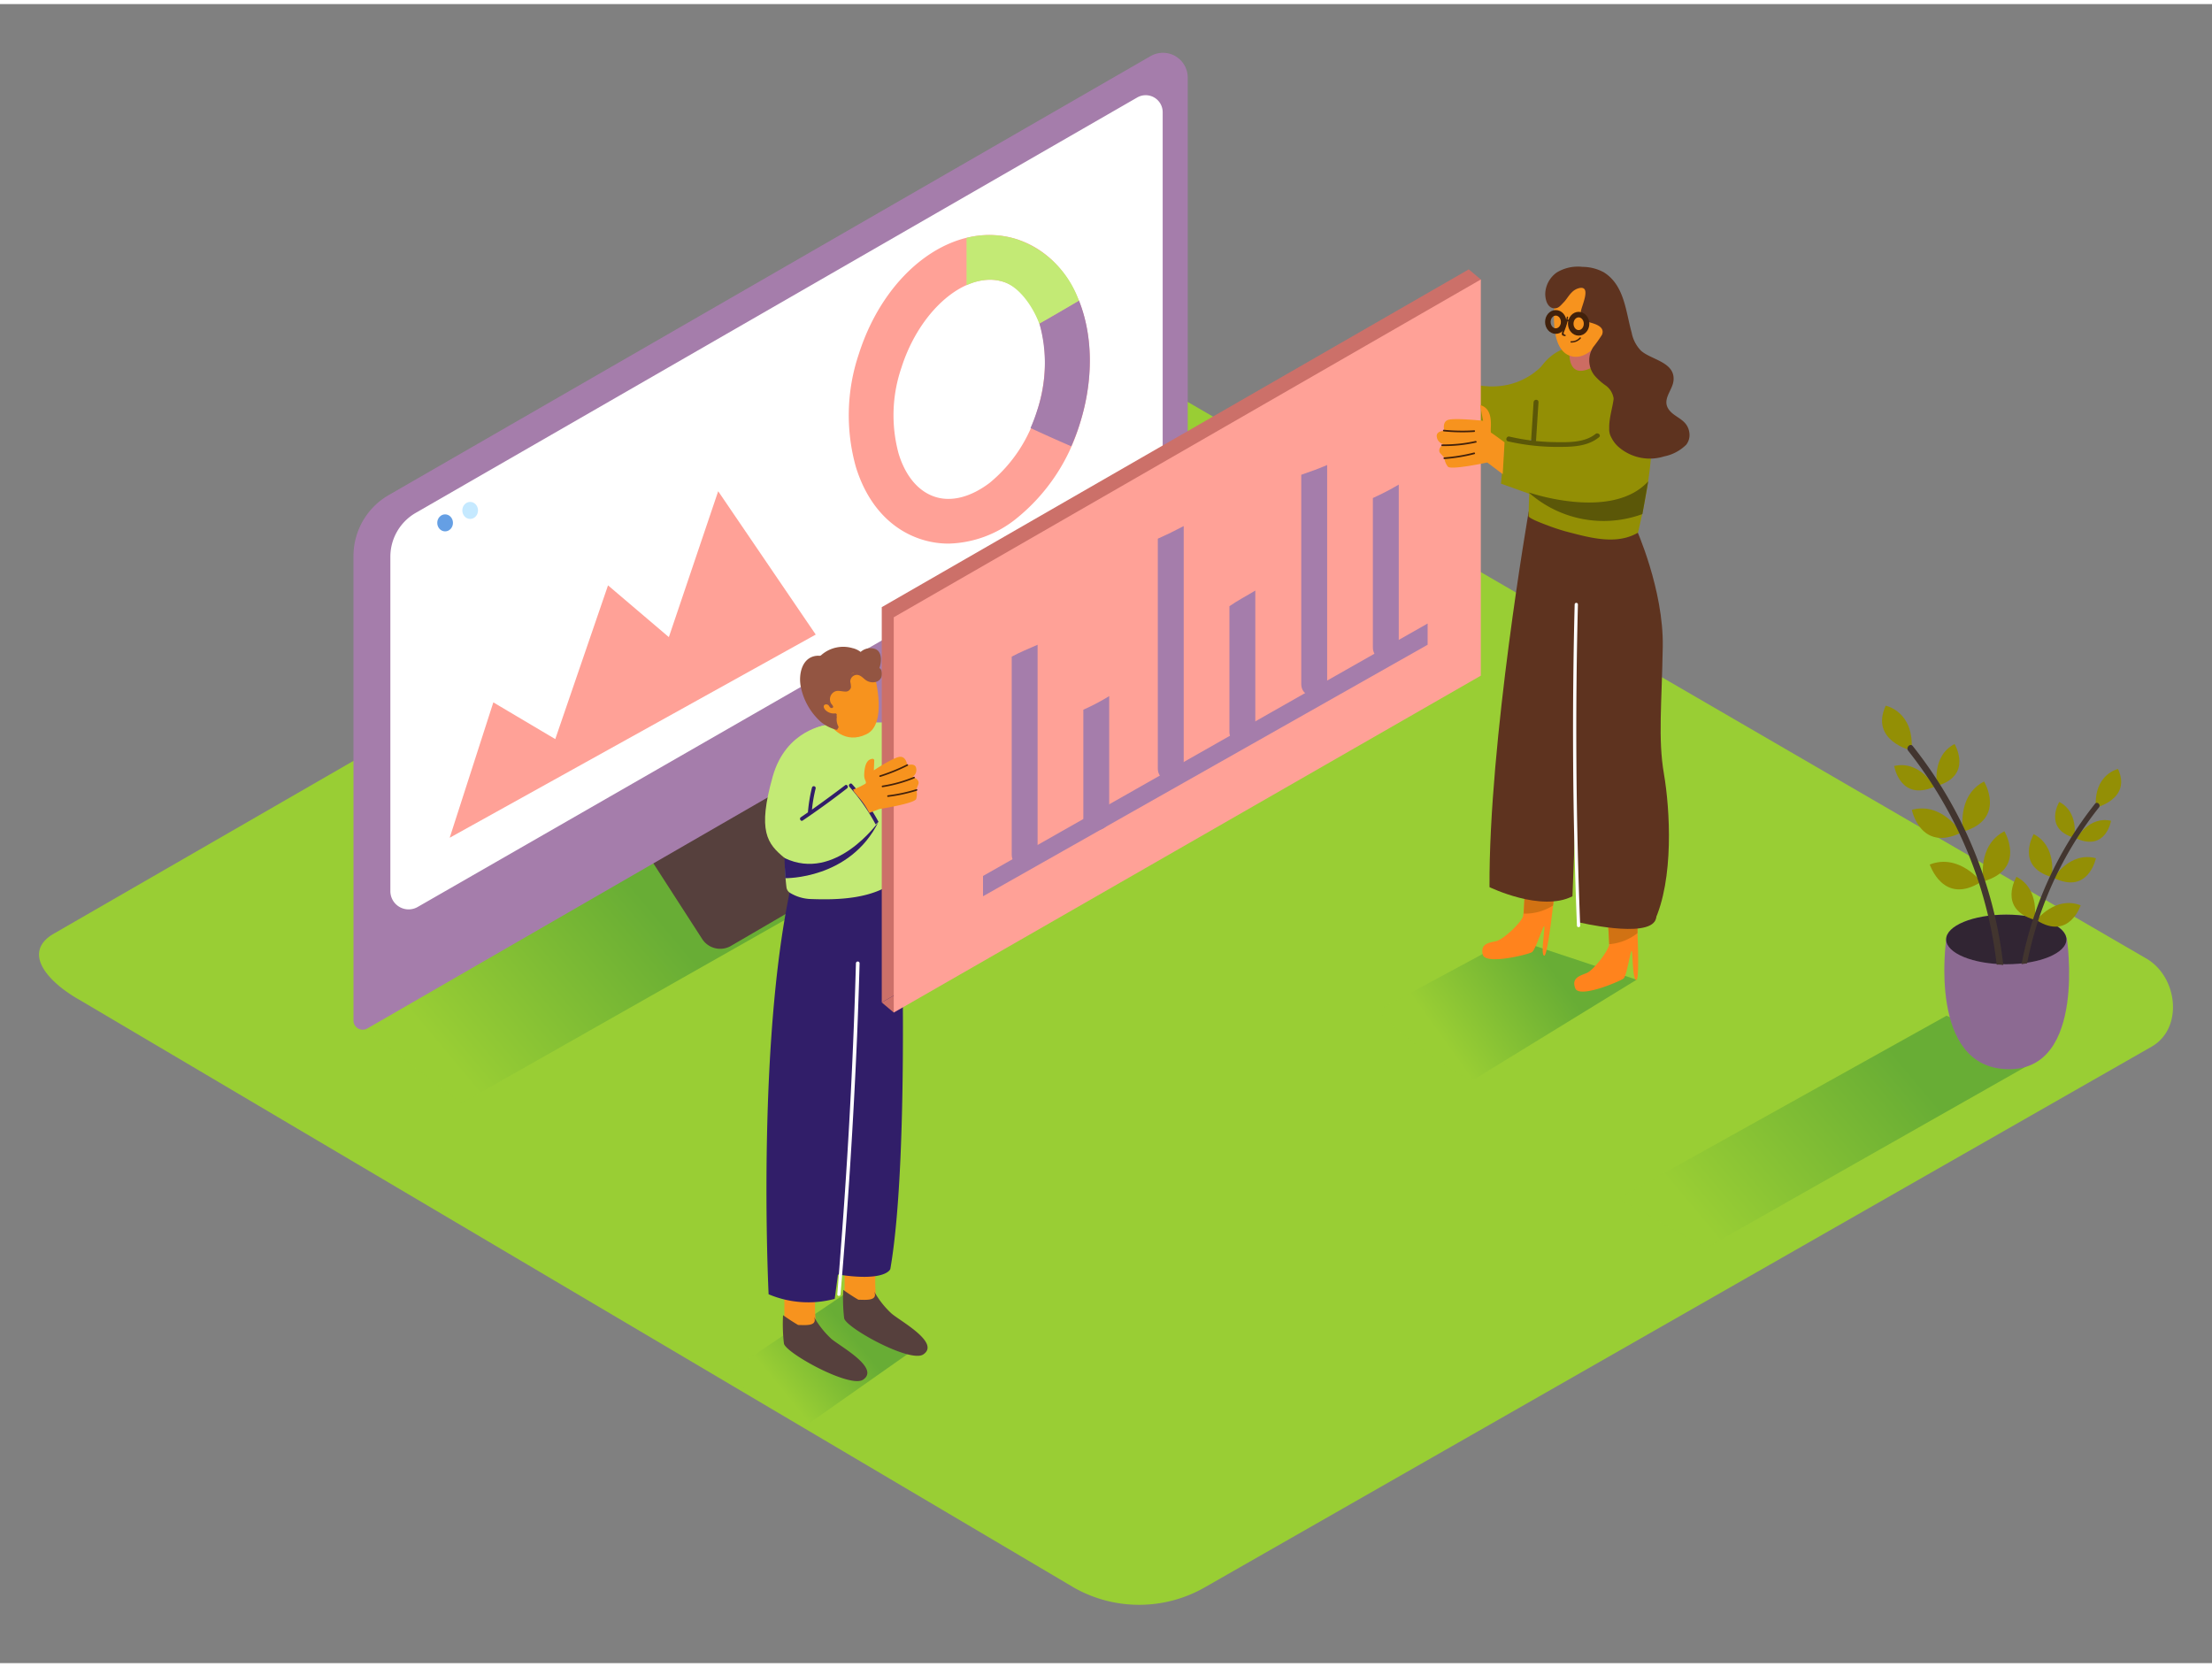<svg id="Layer_2" data-name="Layer 2" xmlns="http://www.w3.org/2000/svg" xmlns:xlink="http://www.w3.org/1999/xlink" viewBox="0 0 400 300" width="406" height="306" class="illustration styles_illustrationTablet__1DWOa"><rect x="0" y="0" width="400" height="300" fill="#808080" stroke="none"/><defs><linearGradient id="linear-gradient" x1="82.38" y1="192.15" x2="117.2" y2="163.03" gradientUnits="userSpaceOnUse"><stop offset="0" stop-color="#99ce34"></stop><stop offset="1" stop-color="#006837"></stop></linearGradient><linearGradient id="linear-gradient-2" x1="141.63" y1="250.92" x2="154.1" y2="240.8" xlink:href="#linear-gradient"></linearGradient><linearGradient id="linear-gradient-3" x1="261.04" y1="187.49" x2="280.11" y2="173.84" xlink:href="#linear-gradient"></linearGradient><linearGradient id="linear-gradient-4" x1="308.96" y1="221.6" x2="344.34" y2="192.01" xlink:href="#linear-gradient"></linearGradient></defs><title>PP</title><path d="M194.28,286.39,14.56,180.17C8.84,177,3.93,171.68,9.51,168.22l180.37-104c2.71-1.68,6.82-2.78,9.57-1.18L388.11,172.58c5.72,3.32,6.75,12.6,1,15.93L218,286.22A23.9,23.9,0,0,1,194.28,286.39Z" fill="#99ce34"></path><polyline points="143.88 164.5 83.44 198.77 63.92 183.8 123.37 147.7" opacity="0.32" fill="url(#linear-gradient)"></polyline><path d="M155.05,132l16.87,8.12a3.88,3.88,0,0,1,.27,6.85l-40,23.33a3.88,3.88,0,0,1-5.22-1.25L117.26,154" fill="#56403d"></path><path d="M70.3,88.78,208.06,9.41a4.48,4.48,0,0,1,6.72,3.88V97.62a3.46,3.46,0,0,1-1.73,3L66.42,185.24a1.67,1.67,0,0,1-2.5-1.44v-84A12.74,12.74,0,0,1,70.3,88.78Z" fill="#a57dab"></path><path d="M205.66,16.88,75.18,92a9.15,9.15,0,0,0-4.59,7.93v60.46a3.3,3.3,0,0,0,4.95,2.87L208.61,86.85A3.26,3.26,0,0,0,210.25,84V19.54A3.07,3.07,0,0,0,205.66,16.88Z" fill="#fff"></path><ellipse cx="149.36" cy="130.63" rx="0.01" ry="1.42" transform="translate(-7.17 252.59) rotate(-79.1)" fill="#ab643c"></ellipse><ellipse cx="80.49" cy="93.81" rx="1.42" ry="1.54" fill="#659fe4"></ellipse><ellipse cx="85.02" cy="91.56" rx="1.42" ry="1.54" fill="#c5e9ff"></ellipse><path d="M196.21,120.33a1.64,1.64,0,0,0-.09-1.3,1.37,1.37,0,0,0-1.55-.66,1,1,0,0,0,0-.11,2.24,2.24,0,0,0-.08-.53,1.68,1.68,0,0,0-.56-.86,1.41,1.41,0,0,0-.32-.19c.53-.67,1.06-1.34,1.52-2s1-2,0-2.38-1.72,1-2.19,1.59q-1.28,1.48-2.53,3a2.52,2.52,0,0,0-2.54.54,41.66,41.66,0,0,0-3.95,4,.68.68,0,0,0,0,.89.71.71,0,0,0-.08.48c.06.31.13.61.2.91a11.75,11.75,0,0,0,.42,1.48.7.7,0,0,0,.78.46.62.62,0,0,0,.62.88c2.09-.2,4.17-.47,6.23-.82,1.63-.28,3.48-.65,4-2.48a.68.68,0,0,0,0-.34,1.9,1.9,0,0,0,.6-1A1.62,1.62,0,0,0,196.21,120.33Z" fill="#f7931e"></path><path d="M194.17,118.26a9,9,0,0,0-2,.9,7.15,7.15,0,0,0-1.46-2.4c-.22-.25-.59.12-.37.37a5.38,5.38,0,0,1,1.58,3.14c-.05,1.27-1.24,1.35-1.95.46-.37-.47-.68-1-1-1.51-.19-.27-.63,0-.45.26l1,1.51a2.15,2.15,0,0,0,.79.86,1.88,1.88,0,0,0,1.81-.44,1.69,1.69,0,0,0,.2-1.74l.07,0a8.44,8.44,0,0,1,1.93-.87C194.62,118.66,194.49,118.16,194.17,118.26Z" fill="#42210b"></path><path d="M192.87,121.35a3.86,3.86,0,0,1,1.32-.49l1.44-.42a.26.26,0,0,0-.14-.5,23.28,23.28,0,0,0-2.53.77,1.34,1.34,0,0,0-.93,1.2.84.84,0,0,0,.54.81,1.32,1.32,0,0,0-.42,1,.81.81,0,0,0,.59.74.26.26,0,0,0,.14-.5c-.48-.12-.06-.72.12-.9a.25.25,0,0,0,.07-.17,7.27,7.27,0,0,0,2.39-.32.26.26,0,0,0-.14-.5,7.78,7.78,0,0,1-1.55.27,4.24,4.24,0,0,1-.64,0C192.53,122.26,192.45,121.7,192.87,121.35Z" fill="#42210b"></path><path d="M149.41,130.38s-7.27.78-9.67,9.27c-2.81,9.94-1,12.18,2.14,14.76" fill="#c3ea75"></path><path d="M143.09,255.63c.85.48,1.73,1,2.61,1.43l20.46-14.38-13.39-9.43L131,247.92C134.9,250.65,138.91,253.26,143.09,255.63Z" opacity="0.32" fill="url(#linear-gradient-2)"></path><path d="M147.72,231.27a26.79,26.79,0,0,0-.2,7c.07.5.14,1,.24,1.59l-5.92-1v-7.58Z" fill="#f7931e"></path><path d="M141.6,237.08c1.57,1.12,2.74,1.78,2.74,1.78,1.25,0,3.57.29,2.86-1.47a16.13,16.13,0,0,0,3.07,3.91c1.35,1.26,9,5.31,5.8,7.45-2.37,1.59-14-4.83-14.31-6.54A30.07,30.07,0,0,1,141.6,237.08Z" fill="#56403d"></path><path d="M158.61,226.7a26.79,26.79,0,0,0-.2,7c.07.5.14,1,.24,1.59l-5.92-1V226.7Z" fill="#f7931e"></path><path d="M152.49,232.51c1.57,1.12,2.74,1.78,2.74,1.78,1.25,0,3.57.29,2.86-1.47a16.13,16.13,0,0,0,3.07,3.91c1.35,1.26,9,5.31,5.8,7.45-2.37,1.59-14-4.83-14.31-6.54A30.07,30.07,0,0,1,152.49,232.51Z" fill="#56403d"></path><path d="M162.81,157.3s1.86,50.3-1.81,71.43c0,0-.73,2.35-9.47,1l-.59,4.4a18.43,18.43,0,0,1-11.95-.83s-2.43-48.85,4.86-77.24" fill="#311e69"></path><path d="M185.86,127l-2.36-8.75s-12.45,13.46-27.59,11.44c-2.15.22-4.38.29-6.51.67a9.68,9.68,0,0,0-3,1.1c-3,4.19-4,9.42-4.34,14.5-.17,2.8-.16,5.62-.14,8.43a41.69,41.69,0,0,0,.3,5.34,1.38,1.38,0,0,0,.67,1,7.72,7.72,0,0,0,3.48,1.09c5.27.22,11.65,0,15.76-3.43a12.38,12.38,0,0,0,.72-1.12l-.67-15.48S179.3,136.44,185.86,127Z" fill="#c3ea75"></path><path d="M158.21,121.7s2.32,8.46-1.51,10.32-6.51-.91-7.67-3.43-.72-8.45,4.22-9.05C157.56,119,158.21,121.7,158.21,121.7Z" fill="#f7931e"></path><path d="M159,120.1c.41-1,.57-2.88-.64-3.45a2.64,2.64,0,0,0-2.73.5,3.77,3.77,0,0,0-1.47-.69,6,6,0,0,0-5.59,1.21.85.85,0,0,1-.23.16,1,1,0,0,1-.36,0c-3,.05-3.66,3.46-3.14,5.77a11.61,11.61,0,0,0,3.63,6.23,7.21,7.21,0,0,0,2.73,1.38.22.22,0,0,0,.29-.24.28.28,0,0,0,.09-.4,2.71,2.71,0,0,1-.26-1.64.25.25,0,0,0-.07-.22.27.27,0,0,0-.22-.45,2.12,2.12,0,0,1-1.77-.61c-.28-.29-.51-.86,0-1a.65.65,0,0,1,.59.16,2.17,2.17,0,0,0,.29.39.27.27,0,0,0,.15.08c.2.07.47-.1.34-.33a2.22,2.22,0,0,0-.33-.45,1.55,1.55,0,0,1,.29-1.94c.7-.62,1.36-.28,2.16-.25a1,1,0,0,0,1.13-.74,3.86,3.86,0,0,0-.12-1,1.22,1.22,0,0,1,.76-1.19c.86-.33,1.42.39,2,.83a2.22,2.22,0,0,0,1.84.37,1.52,1.52,0,0,0,.82-2.42A.26.26,0,0,0,159,120.1Zm-5.21,1.2a.85.85,0,0,1,.4-.34l.15-.09h.05l.08,0A1.77,1.77,0,0,0,153.75,121.29Zm4.84-1.79,0,0a2.43,2.43,0,0,0,.1-.28C158.64,119.31,158.62,119.41,158.59,119.5Z" fill="#935542"></path><path d="M154.78,173.46q-.66,23.4-2.37,46.75-.48,6.56-1,13.11c0,.37.55.37.58,0q2-23.32,3-46.72.27-6.57.45-13.15A.29.29,0,0,0,154.78,173.46Z" fill="#fff"></path><path d="M158.34,148.34l.52-.47a35.2,35.2,0,0,0-4.78-6.82c-.29-.33-.77.16-.48.48A34.46,34.46,0,0,1,158.34,148.34Z" fill="#311e69"></path><path d="M152.83,141.25q-3,2.28-6,4.41a26.26,26.26,0,0,1,.66-3.8.34.34,0,0,0-.66-.18,27.27,27.27,0,0,0-.73,4.48l-1.28.88c-.36.24,0,.84.34.59q4.11-2.78,8-5.8C153.52,141.58,153.18,141,152.83,141.25Z" fill="#311e69"></path><path d="M158.86,147.87s-7.78,11-17,6.54l.13,3.65S153.7,158.31,158.86,147.87Z" fill="#311e69"></path><path d="M273.4,168.92,249.14,182s8.62,9,17.14,12.62l29.67-18.2" opacity="0.32" fill="url(#linear-gradient-3)"></path><path d="M290.52,164.75A36.07,36.07,0,0,1,291,170c-.13,1.21-2.86,4.72-4.09,5.22s-2.78.88-2.05,2.76,8.11-1.29,8.72-1.77,1.27-5.2,1.48-5,.12,5.35.85,5.25,0-12.94,0-12.94" fill="#ff831d"></path><path d="M275.72,159.65a36.07,36.07,0,0,1-.3,5.27c-.32,1.18-3.56,4.22-4.85,4.52s-2.89.43-2.45,2.41,8.22,0,8.89-.4,2.06-4.94,2.24-4.7-.72,5.3,0,5.32,2-12.78,2-12.78" fill="#ff831d"></path><path d="M290.83,166.92,291,170a9.55,9.55,0,0,0,5.11-2V166.5" fill="#d17213"></path><path d="M275.67,161.38l-.13,3.09a9.55,9.55,0,0,0,5.3-1.46l.16-1.46" fill="#d17213"></path><path d="M276.44,91.76s-7.24,41.63-7.09,67.92c0,0,9.35,4.56,15,1.65,0,0,2.15-62.37,4.73-66.75" fill="#5e331f"></path><path d="M283.09,94.16S285,150.62,285.32,166c0,0,12.69,3.06,14.07-.44S294.57,93,294.57,93" fill="#5e331f"></path><path d="M299.1,166c3.66-7.76,2.88-20.48,1.79-26.81s-.38-12.68-.21-23-4.84-21.39-4.84-21.39l-3.68.64" fill="#5e331f"></path><path d="M285.2,95.89c3.62.91,7.65,1.66,11-.31,5.58-23.51,1.49-30.8-8.14-33.58a8.72,8.72,0,0,0-9.64,4.05,233.9,233.9,0,0,0-2,26.53c0,.46,3.21,1.6,3.65,1.77a35.65,35.65,0,0,0,4,1.25Z" fill="#938f05"></path><path d="M279.57,64.57s-7.16,10.17-21.78.18c0,0-5,6.1-4.21,7s16.5,12.94,24,6.43" fill="#938f05"></path><path d="M285.34,108.52a.3.3,0,0,0-.59,0q-.75,29.05.41,58.11c0,.38.61.38.59,0Q284.59,137.59,285.34,108.52Z" fill="#fff"></path><path d="M279.2,79.73c-.44-.16-7-1.84-7-1.84l-.77,8.83,8.6,3.08" fill="#938f05"></path><path d="M283.82,62.51h0s-.55,5,3.28,3.54a32,32,0,0,0,4.68-2.27v-3" fill="#cc6c62"></path><path d="M281.4,51.88s-1.85,10,2.36,11.67,8.09-6,8.09-8.31C291.86,50.39,287,50.81,281.4,51.88Z" fill="#f7931e"></path><path d="M305.49,77.52a3.21,3.21,0,0,0-.76-1.73c-.87-1-2.25-1.42-3-2.54-1.22-1.81.75-3.42.9-5.21.28-3.31-4-3.7-5.86-5.34a6.37,6.37,0,0,1-1.72-3.31c-1.07-3.82-1.29-8.52-5-10.87a8.06,8.06,0,0,0-3.87-1,7.39,7.39,0,0,0-4.65,1,4.92,4.92,0,0,0-2.09,3.64c-.07,1,.26,2.7,1.53,2.85.83.1,1.26-.54,1.78-1.06s.94-1.32,1.54-1.88a2.73,2.73,0,0,1,1.41-.74c2.13-.33.2,3.48.17,4.29a1.83,1.83,0,0,0,.36,1.23,2.44,2.44,0,0,0,1.29.72c1,.28,2.78.8,2.16,2.25a26.35,26.35,0,0,1-1.57,2.2,4.39,4.39,0,0,0,.17,5.07,10.73,10.73,0,0,0,2,1.82,3.54,3.54,0,0,1,1.51,2.37c0,.06,0,.12,0,.17-.2,1.55-.85,3.52-.79,5.25a3.09,3.09,0,0,0,.44,1.78,5.47,5.47,0,0,0,1.29,1.64,8.62,8.62,0,0,0,8.2,1.67,7.81,7.81,0,0,0,4-2.12A2.85,2.85,0,0,0,305.49,77.52Zm-3.38-9.42a3.49,3.49,0,0,0,0-.65A3.09,3.09,0,0,0,302,67,2.38,2.38,0,0,1,302.11,68.1Z" fill="#5e331f"></path><ellipse cx="281.33" cy="57.48" rx="1.43" ry="1.65" fill="none" stroke="#42210b" stroke-miterlimit="10"></ellipse><ellipse cx="285.47" cy="57.8" rx="1.43" ry="1.65" fill="none" stroke="#42210b" stroke-miterlimit="10"></ellipse><path d="M284.15,57.37c0-.15-.22-.21-.35-.24a1.21,1.21,0,0,0-.31-.06q0-.2.08-.41c0-.16-.21-.23-.24-.07s-.07.33-.11.5h0c-.18,0-.7.35-.47.58a.13.13,0,0,0,.21-.12.45.45,0,0,1,.23-.18c0,.2-.1.39-.16.58-.15.5-.47,1-.58,1.5s.18.51.55.6a.13.13,0,0,0,.07-.24c-.44-.11-.33-.35-.19-.68s.2-.51.29-.77.21-.69.3-1a.91.91,0,0,1,.22,0,1,1,0,0,1,.24.07.11.11,0,0,0,.15.11h0A.13.13,0,0,0,284.15,57.37Z" fill="#42210b"></path><path d="M285.66,60.3a2,2,0,0,1-1.57.66.13.13,0,0,0,0,.25,2.28,2.28,0,0,0,1.75-.73C286,60.36,285.77,60.18,285.66,60.3Z" fill="#42210b"></path><path d="M276.43,88.3s15,5.23,21.62-2L297,92.22A20.36,20.36,0,0,1,276.43,88.3Z" fill="#5b5708"></path><path d="M288.52,77.73c-2,1.62-5,1.51-7.43,1.48a38.94,38.94,0,0,1-8.14-1c-.56-.13-.79.73-.24.86a39.87,39.87,0,0,0,9.49,1c2.43,0,5-.16,6.95-1.74C289.59,78,289,77.38,288.52,77.73Z" fill="#5b5708"></path><path d="M277.32,72l-.45,7c0,.57.85.57.89,0l.45-7C278.25,71.4,277.36,71.4,277.32,72Z" fill="#5b5708"></path><polyline points="369.03 190.62 308.6 224.89 292.63 216 352 182.93" opacity="0.32" fill="url(#linear-gradient-4)"></polyline><path d="M351.94,169.14s-3.42,23.38,11.3,23.46c14.14.08,10.5-23.75,10.5-23.75S363.45,159.92,351.94,169.14Z" fill="#a57dab"></path><path d="M351.94,169.14s-3.42,23.38,11.3,23.46c14.14.08,10.5-23.75,10.5-23.75S363.45,159.92,351.94,169.14Z" opacity="0.15"></path><ellipse cx="362.8" cy="169.14" rx="10.88" ry="4.49" fill="#a57dab"></ellipse><ellipse cx="362.8" cy="169.14" rx="10.88" ry="4.49" opacity="0.7"></ellipse><path d="M345.67,135s-7.59-1.82-4.67-8.13C341,126.87,346.22,127.9,345.67,135Z" fill="#938f05"></path><path d="M350.29,141.37s-1.05-5.39,3.16-7.57C353.45,133.8,356.83,139.44,350.29,141.37Z" fill="#938f05"></path><path d="M355,149.64s-1.26-6.45,3.78-9.06C358.8,140.58,362.85,147.34,355,149.64Z" fill="#938f05"></path><path d="M358.68,158.64s-1.26-6.45,3.78-9.06C362.46,149.59,366.51,156.34,358.68,158.64Z" fill="#938f05"></path><path d="M349.83,141.51s-2.68-4.8-7.3-3.74C342.53,137.77,343.59,144.27,349.83,141.51Z" fill="#938f05"></path><path d="M354.62,149.83s-3.42-5.61-8.9-4.13C345.72,145.7,347.29,153.42,354.62,149.83Z" fill="#938f05"></path><path d="M358.26,158.72s-4-5.2-9.3-3.13C349,155.59,351.36,163.09,358.26,158.72Z" fill="#938f05"></path><path d="M361.09,173.69h.1a5.24,5.24,0,0,1,1.06.08.52.52,0,0,0,0-.11,77.76,77.76,0,0,0-16.35-39.48c-.47-.6-1.3.25-.84.84a76.33,76.33,0,0,1,16,38.64Z" fill="#42352f"></path><path d="M379,145.3s6.51-1.56,4-7C383.05,138.33,378.58,139.21,379,145.3Z" fill="#938f05"></path><path d="M375.09,150.76s.9-4.63-2.71-6.49C372.37,144.27,369.47,149.11,375.09,150.76Z" fill="#938f05"></path><path d="M371,157.86s1.08-5.53-3.25-7.77C367.79,150.09,364.31,155.88,371,157.86Z" fill="#938f05"></path><path d="M367.89,165.58s1.08-5.53-3.25-7.77C364.64,157.81,361.17,163.61,367.89,165.58Z" fill="#938f05"></path><path d="M375.48,150.89s2.3-4.12,6.26-3.21C381.74,147.67,380.83,153.25,375.48,150.89Z" fill="#938f05"></path><path d="M371.37,158s2.94-4.81,7.64-3.55C379,154.48,377.66,161.1,371.37,158Z" fill="#938f05"></path><path d="M368.25,165.65s3.45-4.46,8-2.68C376.23,163,374.16,169.4,368.25,165.65Z" fill="#938f05"></path><path d="M378.84,144.61a66.68,66.68,0,0,0-13.28,29c.34-.05.7-.11,1-.14a65.48,65.48,0,0,1,12.95-28.14C380,144.82,379.24,144.1,378.84,144.61Z" fill="#42352f"></path><path d="M171.55,97.56a16.16,16.16,0,0,1-4.91-.76C161,95,156.82,90.37,154.77,83.7a34.62,34.62,0,0,1,.52-20.38c4.83-15.22,17.38-24.36,28.58-20.8S200.06,60.78,195.23,76h0A34.63,34.63,0,0,1,183.9,92.94,20.29,20.29,0,0,1,171.55,97.56ZM179,49.85c-6.15,0-13.06,6.63-16,15.92a26.51,26.51,0,0,0-.49,15.56c1.25,4.06,3.59,6.82,6.6,7.78s6.51,0,9.87-2.55a26.51,26.51,0,0,0,8.57-13c3.34-10.54.55-21.23-6.1-23.34A8,8,0,0,0,179,49.85Z" fill="#ffa197"></path><path d="M186.35,76.66c2.44,1.13,4.89,2.24,7.37,3.3a39.35,39.35,0,0,0,1.52-4c2.59-8.15,2.35-16.15-.13-22.37-2.38,1.4-4.76,2.8-7.16,4.15a26.69,26.69,0,0,1-.41,15.77A31.57,31.57,0,0,1,186.35,76.66Z" fill="#a57dab"></path><path d="M181.43,50.22c2.81.89,5.25,4.28,6.51,7.57,2.38-1.35,4.8-2.77,7.16-4.15a18.12,18.12,0,0,0-11.22-11.11,16.68,16.68,0,0,0-9.1-.25v8.56a10.42,10.42,0,0,1,4.22-1A8,8,0,0,1,181.43,50.22Z" fill="#c3ea75"></path><polygon points="81.32 150.75 89.21 126.27 100.41 132.91 109.95 105.11 120.95 114.47 129.87 88.09 147.51 114.01 81.32 150.75" fill="#ffa197"></polygon><polyline points="159.45 180.53 161.62 182.36 164.22 177.79" fill="#cc7069"></polyline><polyline points="267.78 49.8 265.6 47.97 263.83 52.07 267.03 53.03" fill="#cc7069"></polyline><polygon points="265.6 47.97 159.45 109.05 159.45 180.53 265.6 119.61 265.6 47.97" fill="#cc7069"></polygon><polygon points="267.78 49.8 161.62 110.88 161.62 182.36 267.78 121.44 267.78 49.8" fill="#ffa197"></polygon><path d="M182.95,118v35.77c0,3,4.68,3,4.68,0V115.85C186.05,116.54,184.46,117.19,182.95,118Z" fill="#a57dab"></path><path d="M195.9,127.6v19.54c0,3,4.68,3,4.68,0v-22A40.41,40.41,0,0,1,195.9,127.6Z" fill="#a57dab"></path><path d="M209.37,96.67v41.55c0,3,4.68,3,4.68,0V94.39Q211.75,95.61,209.37,96.67Z" fill="#a57dab"></path><path d="M222.32,108.88V131.6c0,3,4.68,3,4.68,0V106.05C225.45,107,223.81,107.83,222.32,108.88Z" fill="#a57dab"></path><path d="M235.31,85.11v37.83c0,3,4.68,3,4.68,0V83.35C238.48,84,236.9,84.57,235.31,85.11Z" fill="#a57dab"></path><path d="M248.26,89.32v27c0,3,4.68,3,4.68,0V86.89C251.44,87.78,249.87,88.58,248.26,89.32Z" fill="#a57dab"></path><polygon points="177.76 157.66 258.16 112.01 258.16 115.85 177.76 161.33 177.76 157.66" fill="#a57dab"></polygon><path d="M272.07,79.24s-2.08-1.53-2.42-1.73.8-4.27-2-5l.54,2.84s-5.39-.58-6.42-.13-.58,1.94-.58,1.94-1.62,0-1.36,1.16A1.51,1.51,0,0,0,261,79.56s-1.23.93-.52,1.7l.71.78a3,3,0,0,0,.64,1.61c.58.65,7.12-.76,7.12-.76L271.74,85Z" fill="#f7931e"></path><path d="M266.59,77.07a34.28,34.28,0,0,1-5.51-.1c-.19,0-.19.28,0,.3a34.28,34.28,0,0,0,5.51.1C266.77,77.35,266.78,77.06,266.59,77.07Z" fill="#42210b"></path><path d="M266.85,79a26.08,26.08,0,0,1-6.06.62.15.15,0,0,0,0,.3,26.42,26.42,0,0,0,6.14-.63C267.11,79.27,267,79,266.85,79Z" fill="#42210b"></path><path d="M266.55,81.09a30.29,30.29,0,0,1-5.37.88.15.15,0,0,0,0,.3,30.62,30.62,0,0,0,5.45-.89C266.81,81.34,266.74,81.06,266.55,81.09Z" fill="#42210b"></path><path d="M165,139.74a1.46,1.46,0,0,0,.68-1.53c-.16-1.09-1.63-.56-1.63-.56s-.12-1.5-1.21-1.54-4.82,2.45-4.82,2.45l.07-1.76c0-.31-.24-.38-.6-.27-1,.3-1.16,1.77-1.21,2.64a2.61,2.61,0,0,0,.11,1c.08.24.3.54.13.79a12.7,12.7,0,0,1-2.26,1.08l.21.41.6.74a13.6,13.6,0,0,1,2.12,3.07l1.82-.7s6.38-1,6.67-1.83a2.86,2.86,0,0,0,0-1.67l.37-.95C166.42,140.15,165,139.74,165,139.74Z" fill="#f7931e"></path><path d="M159.11,139.47a33.11,33.11,0,0,0,4.92-2c.16-.08.27.18.1.27a33.11,33.11,0,0,1-4.92,2C159,139.79,158.93,139.52,159.11,139.47Z" fill="#42210b"></path><path d="M159.57,141.32a25.19,25.19,0,0,0,5.67-1.58.14.14,0,0,1,.1.27,25.52,25.52,0,0,1-5.75,1.6C159.42,141.63,159.39,141.35,159.57,141.32Z" fill="#42210b"></path><path d="M160.56,143.07a29.26,29.26,0,0,0,5.14-1.1.14.14,0,0,1,.1.27,29.58,29.58,0,0,1-5.22,1.12C160.41,143.39,160.38,143.1,160.56,143.07Z" fill="#42210b"></path></svg>